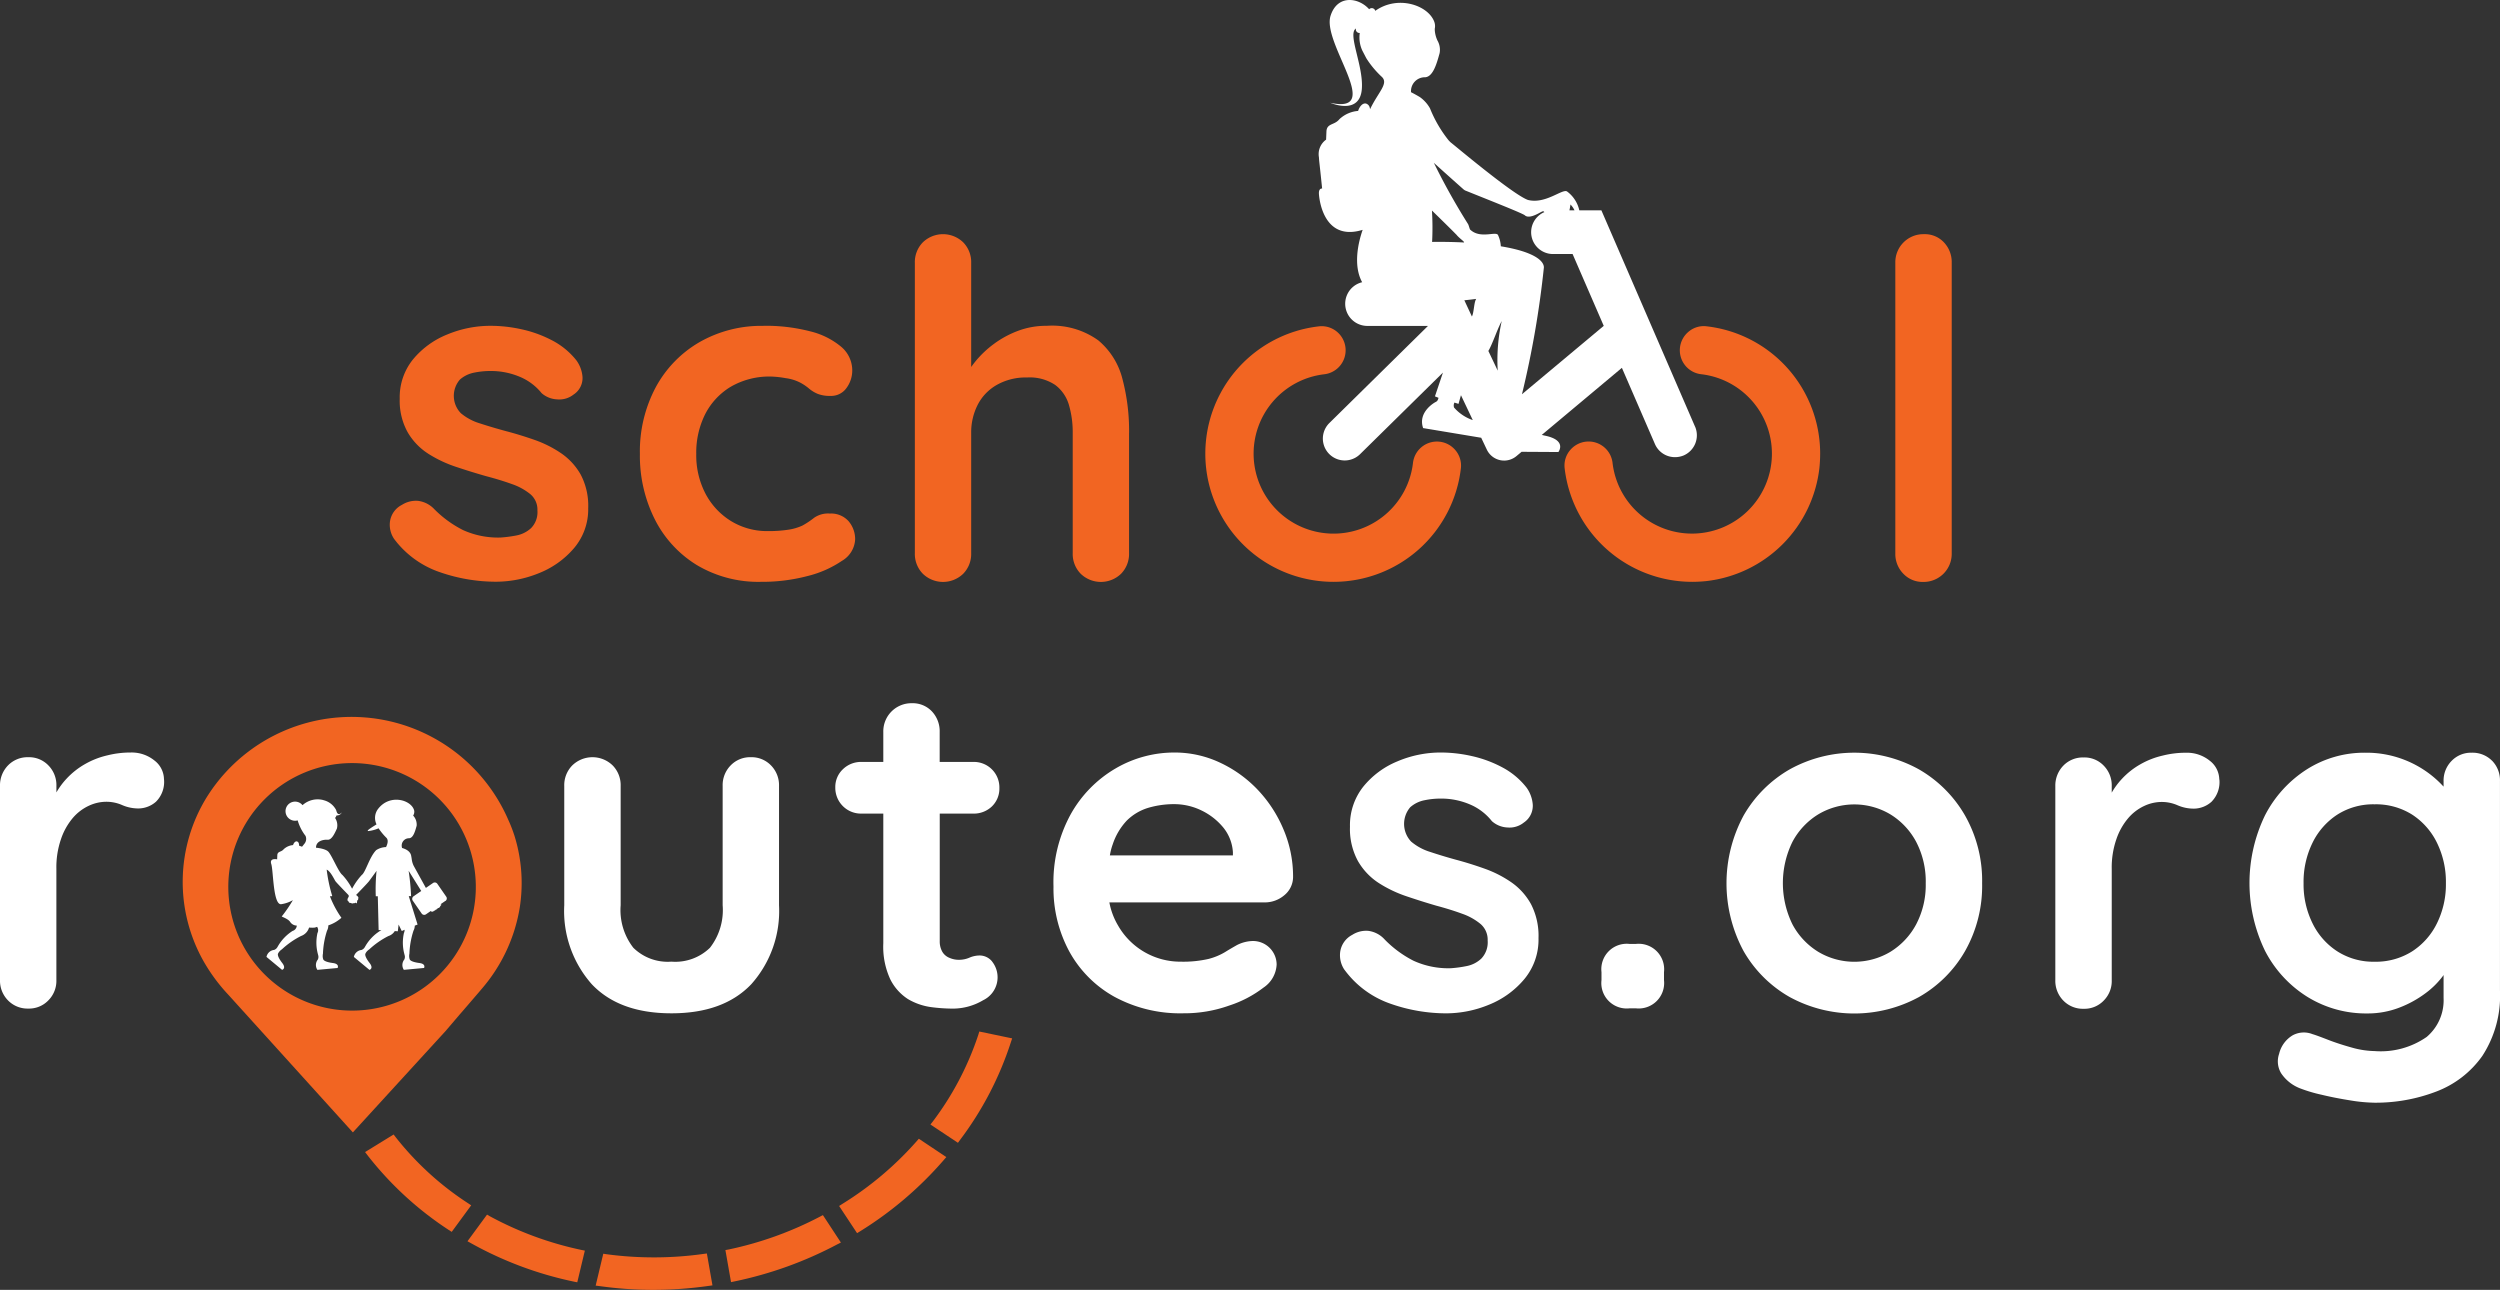 <svg xmlns="http://www.w3.org/2000/svg" width="246.049" height="126.947" viewBox="0 0 246.049 126.947">
  <rect x="0" y="0" width="246.049" height="126.947" fill="#333333" stroke="none"/>
  <g id="logo_white" transform="translate(-18 -17.999)">
    <g id="Group_1" data-name="Group 1" transform="translate(175.618 92.076)">
      <path id="Path_1" data-name="Path 1" d="M253.408,161.453a2.5,2.5,0,0,1-2.776-2.775v-.787a2.5,2.5,0,0,1,2.776-2.775h.6a2.506,2.506,0,0,1,2.776,2.775v.787a2.506,2.506,0,0,1-2.776,2.775Z" transform="translate(-250.632 -136.291)" fill="#fff"/>
      <path id="Path_2" data-name="Path 2" d="M293.95,140.192a13.018,13.018,0,0,1-1.687,6.683,12.12,12.12,0,0,1-4.531,4.51,13.306,13.306,0,0,1-12.721,0,12.12,12.12,0,0,1-4.531-4.51,14.069,14.069,0,0,1,0-13.365,12.287,12.287,0,0,1,4.531-4.533,13.142,13.142,0,0,1,12.721,0,12.3,12.3,0,0,1,4.531,4.533,13.017,13.017,0,0,1,1.687,6.682m-5.55,0a8.423,8.423,0,0,0-.947-4.093,7.061,7.061,0,0,0-2.544-2.7,6.925,6.925,0,0,0-7.077,0,7.057,7.057,0,0,0-2.545,2.7,9.221,9.221,0,0,0,0,8.141,7.066,7.066,0,0,0,2.545,2.7,6.925,6.925,0,0,0,7.077,0,7.071,7.071,0,0,0,2.544-2.7,8.32,8.32,0,0,0,.947-4.048" transform="translate(-256.488 -127.333)" fill="#fff"/>
      <path id="Path_3" data-name="Path 3" d="M368.627,128.122a2.692,2.692,0,0,0-1.991-.783,2.642,2.642,0,0,0-1.984.806,2.761,2.761,0,0,0-.789,2.014v.518a10.275,10.275,0,0,0-7.677-3.338,10.56,10.56,0,0,0-5.78,1.637,11.723,11.723,0,0,0-4.121,4.531,15.314,15.314,0,0,0,0,13.322,11.594,11.594,0,0,0,4.163,4.532A10.977,10.977,0,0,0,356.371,153a8.605,8.605,0,0,0,3.149-.577,10.587,10.587,0,0,0,2.566-1.413,8.306,8.306,0,0,0,1.707-1.689c.023-.036.047-.07.07-.1v2.255a4.722,4.722,0,0,1-1.666,3.838,7.914,7.914,0,0,1-5.133,1.389,8.733,8.733,0,0,1-2.243-.348c-.848-.236-1.624-.488-2.337-.765s-1.218-.465-1.524-.554a2.31,2.31,0,0,0-1.943.112,2.9,2.9,0,0,0-1.342,1.83,2.265,2.265,0,0,0,.207,1.919,3.962,3.962,0,0,0,1.925,1.5,14.7,14.7,0,0,0,2.031.6c.894.217,1.836.4,2.825.558a16.209,16.209,0,0,0,2.4.23,16.7,16.7,0,0,0,6.057-1.089,9.781,9.781,0,0,0,4.556-3.515,10.851,10.851,0,0,0,1.737-6.451v-20.58a2.754,2.754,0,0,0-.789-2.036m-5.409,16.006a6.869,6.869,0,0,1-2.449,2.772,6.68,6.68,0,0,1-3.7,1.018,6.59,6.59,0,0,1-3.656-1.018,6.861,6.861,0,0,1-2.449-2.772,8.638,8.638,0,0,1-.877-3.932,8.728,8.728,0,0,1,.877-3.979,6.917,6.917,0,0,1,2.449-2.78,6.587,6.587,0,0,1,3.656-1.012,6.677,6.677,0,0,1,3.7,1.012,6.917,6.917,0,0,1,2.449,2.78,8.732,8.732,0,0,1,.877,3.979,8.638,8.638,0,0,1-.877,3.932" transform="translate(-280.985 -127.334)" fill="#fff"/>
      <path id="Path_4" data-name="Path 4" d="M332.709,129.971a2.749,2.749,0,0,1-.785,2.2,2.633,2.633,0,0,1-1.711.669,4,4,0,0,1-1.6-.323,3.87,3.87,0,0,0-1.634-.334,4.089,4.089,0,0,0-1.686.4,4.661,4.661,0,0,0-1.583,1.223,6.358,6.358,0,0,0-1.146,2.06,8.5,8.5,0,0,0-.451,2.9v10.954a2.72,2.72,0,0,1-.785,2.008,2.63,2.63,0,0,1-1.982.81,2.677,2.677,0,0,1-2-.81,2.769,2.769,0,0,1-.785-2.008v-19.1a2.807,2.807,0,0,1,.785-2.008,2.674,2.674,0,0,1,2-.81,2.626,2.626,0,0,1,1.982.81,2.757,2.757,0,0,1,.785,2.008v.644a7.35,7.35,0,0,1,1-1.352,7.587,7.587,0,0,1,1.827-1.441,8.015,8.015,0,0,1,2.176-.85,9.338,9.338,0,0,1,2.3-.283,3.558,3.558,0,0,1,2.343.785,2.359,2.359,0,0,1,.938,1.855" transform="translate(-271.895 -127.331)" fill="#fff"/>
    </g>
    <g id="Group_2" data-name="Group 2" transform="translate(44.201 96.67)">
      <path id="Path_5" data-name="Path 5" d="M74.294,144.114l-.482.333c.055,0,.1.02.095.045,0,.049-.069.039-.127.178a.242.242,0,0,1-.209.143c0,.058-.1.068-.1.068-.013.1-.14.1-.14.1-.028.1-.149.092-.149.092a.207.207,0,0,1-.283.067l-.033-.038-.47.325a.308.308,0,0,1-.428-.079l-.875-1.265a.309.309,0,0,1,.078-.429l.757-.522-1.243-1.991a22.474,22.474,0,0,1,.243,2.5H70.7l.867,2.794-.276.11a1.069,1.069,0,0,1-.127.494,8.207,8.207,0,0,0-.4,2.258.8.8,0,0,0-.022.154.982.982,0,0,0,.048.4.044.044,0,0,0,.008.017c.058.131.331.272.945.352.68.088.462.488.462.488l-1.99.184a.863.863,0,0,1,.045-1.013.592.592,0,0,0,.045-.386c-.014-.067-.035-.127-.049-.19a4.351,4.351,0,0,1-.033-2.032.745.745,0,0,0,.065-.326l-.276.126-.313-.636-.077.662-.3-.02a1.131,1.131,0,0,1-.627.489,8.164,8.164,0,0,0-1.882,1.312.736.736,0,0,0-.125.094.955.955,0,0,0-.251.32.1.1,0,0,0-.007.017c-.051.133.041.428.42.917.419.543-.018.672-.018.672l-1.537-1.276a.864.864,0,0,1,.748-.686.6.6,0,0,0,.306-.241c.037-.056.066-.114.1-.169a4.352,4.352,0,0,1,1.414-1.459.748.748,0,0,0,.142-.072l-.272-.018-.081-3.329h-.2a18.445,18.445,0,0,1,.077-2.5c-.094.138-.264.372-.417.581l-.327.444c-.089.127-.877.946-1.269,1.348.114.095.217.191.222.229a1.166,1.166,0,0,1-.037.279.043.043,0,0,1-.066-.031.3.3,0,0,1,0,.078.96.96,0,0,0-.028.169c0,.039-.014.1-.041.1s-.055-.031-.081-.072a.222.222,0,0,1-.2.053.262.262,0,0,1-.287-.021c-.186.043-.231-.157-.231-.157h0a.147.147,0,0,1-.1-.152.788.788,0,0,1,.014-.085.351.351,0,0,1,.04-.1.124.124,0,0,0,.024-.039.656.656,0,0,0,.043-.094c.044-.09-.063-.19-.063-.19-.4-.412-1.152-1.192-1.239-1.316-.114-.163-.48-.985-.865-1.142a15.032,15.032,0,0,0,.539,2.57s.038.072-.222.043a9.765,9.765,0,0,0,1.134,2.127,3.689,3.689,0,0,1-1.289.747,1.091,1.091,0,0,1-.129.524,8.23,8.23,0,0,0-.4,2.258.866.866,0,0,0-.022.154.959.959,0,0,0,.049.4.044.044,0,0,0,.007.017c.058.13.331.273.946.352.681.087.461.488.461.488l-1.99.184a.863.863,0,0,1,.045-1.013.591.591,0,0,0,.045-.386c-.014-.068-.034-.127-.049-.191a4.36,4.36,0,0,1-.033-2.032.589.589,0,0,0-.039-.615.955.955,0,0,1-.313.087,4.127,4.127,0,0,1-.473-.014,1.257,1.257,0,0,1-.793.833,8.164,8.164,0,0,0-1.882,1.312.709.709,0,0,0-.125.094.963.963,0,0,0-.251.32.1.1,0,0,0-.007.017c-.051.133.041.428.42.917.419.543-.018.672-.018.672l-1.537-1.276a.862.862,0,0,1,.748-.686.6.6,0,0,0,.306-.241c.037-.056.066-.114.1-.169a4.352,4.352,0,0,1,1.414-1.459.58.58,0,0,0,.415-.528.791.791,0,0,1-.644-.348c-.184-.294-.713-.472-.839-.548a13.382,13.382,0,0,0,1.1-1.608,3.212,3.212,0,0,1-1.155.4c-.8.081-.763-3.308-.972-3.949s.577-.466.577-.466l.016-.4c.016-.4.369-.3.61-.574a.818.818,0,0,1,.11-.1,1.524,1.524,0,0,1,.829-.329c.078-.242.232-.392.381-.363a.274.274,0,0,1,.192.218.761.761,0,0,1,.024.206l.075.024.214.075c.068-.082.136-.165.2-.253a.744.744,0,0,0,.14-.818,4.558,4.558,0,0,1-.77-1.52.93.93,0,0,1-.255.035.941.941,0,1,1,.732-1.532,2.221,2.221,0,0,1,2.079-.494v0H62.3a1.9,1.9,0,0,1,1.228.929l.009.018c0,.013.01.023.015.037s0,.014.007.02a.316.316,0,0,1,.016.049c.009.029.018.058.027.085.175.483.486.087.505.061a.5.5,0,0,1-.514.3.763.763,0,0,1-.146.253,1.3,1.3,0,0,1,.18,1.045c-.22.48-.51,1.129-.919,1.1s-1.139.117-1.139.783c0,0,.947.077,1.231.409.373.437.993,2,1.369,2.274a6.31,6.31,0,0,1,.953,1.356,6.309,6.309,0,0,1,.954-1.356c.376-.272.75-1.766,1.419-2.445a1.893,1.893,0,0,1,.968-.3c.14-.281.258-.659.049-.9a5.826,5.826,0,0,1-.783-.946,3.567,3.567,0,0,1-1.054.274c-.063-.075.093-.186.851-.664a1.456,1.456,0,0,1,.168-1.539c1.179-1.513,3.327-.849,3.545.209a.7.7,0,0,1-.108.466,1.3,1.3,0,0,1,.345,1c-.142.508-.325,1.2-.733,1.23a.722.722,0,0,0-.709.93.052.052,0,0,1,0,.027c.477.133.846.383.909.8.018.115.041.22.054.344a2,2,0,0,0,.2.637l1.187,2.151.7-.482a.306.306,0,0,1,.428.079l.876,1.266a.3.3,0,0,1-.079.422" transform="translate(-56.67 -134.112)" fill="#fff"/>
    </g>
    <g id="Group_3" data-name="Group 3" transform="translate(35.986 88.553)">
      <path id="Path_6" data-name="Path 6" d="M77.521,135.054c-.1-.439-.217-.879-.354-1.306,0-.007-.006-.007-.006-.013-.137-.422-.3-.844-.479-1.255l-.091-.2a16.806,16.806,0,0,0-29.673-2.259,15.868,15.868,0,0,0-.308,16.186,17.3,17.3,0,0,0,2.436,3.287l12.243,13.533,9.122-9.973,1.466-1.718.018-.016.468-.542,1.375-1.6.216-.257a16.228,16.228,0,0,0,3.766-8.067,15.62,15.62,0,0,0-.2-5.8M61.233,151.04A12.18,12.18,0,1,1,73.39,138.865,12.173,12.173,0,0,1,61.233,151.04" transform="translate(-44.546 -122.131)" fill="#f26522"/>
      <path id="Path_7" data-name="Path 7" d="M134.741,197.206l-.364.182a37.978,37.978,0,0,1-10.082,3.637l-.368.076-.554-3.155.351-.064a34.694,34.694,0,0,0,8.954-3.224l.291-.152Z" transform="translate(-69.965 -145.469)" fill="#f26522"/>
      <path id="Path_8" data-name="Path 8" d="M116.023,203.218l-.368.05a38.731,38.731,0,0,1-5.456.39,37.959,37.959,0,0,1-5.279-.369l-.393-.049.749-3.138.326.05a35.063,35.063,0,0,0,9.524-.029l.346-.046Z" transform="translate(-63.888 -147.265)" fill="#f26522"/>
      <path id="Path_9" data-name="Path 9" d="M161.2,168.514l-.127.381a32.635,32.635,0,0,1-5.008,9.622l-.2.274-2.707-1.8.241-.308a29.518,29.518,0,0,0,4.475-8.536l.093-.308Z" transform="translate(-79.57 -136.871)" fill="#f26522"/>
      <path id="Path_10" data-name="Path 10" d="M150.444,185.214l-.267.308a35.783,35.783,0,0,1-8.217,6.995l-.3.186-1.768-2.676.313-.2a32.586,32.586,0,0,0,7.325-6.179l.207-.24Z" transform="translate(-75.293 -141.889)" fill="#f26522"/>
      <path id="Path_11" data-name="Path 11" d="M97.456,197.978l-.745,3.117-.346-.068a35.823,35.823,0,0,1-10.1-3.772l-.359-.2,1.924-2.622.274.161a33.329,33.329,0,0,0,9,3.312Z" transform="translate(-57.882 -145.446)" fill="#f26522"/>
      <path id="Path_12" data-name="Path 12" d="M81.475,189.767l-1.916,2.613-.287-.185a33.066,33.066,0,0,1-7.994-7.347l-.245-.323,2.808-1.73.2.262a29.482,29.482,0,0,0,7.118,6.5Z" transform="translate(-53.087 -141.693)" fill="#f26522"/>
    </g>
    <g id="Group_4" data-name="Group 4" transform="translate(18 87.206)">
      <path id="Path_13" data-name="Path 13" d="M34.142,129.945a2.746,2.746,0,0,1-.785,2.2,2.638,2.638,0,0,1-1.712.669,4.018,4.018,0,0,1-1.6-.323,3.857,3.857,0,0,0-1.634-.335,4.086,4.086,0,0,0-1.686.4,4.657,4.657,0,0,0-1.583,1.223A6.356,6.356,0,0,0,24,135.84a8.5,8.5,0,0,0-.451,2.9V149.69a2.716,2.716,0,0,1-.785,2.008,2.627,2.627,0,0,1-1.982.811,2.676,2.676,0,0,1-2-.811A2.764,2.764,0,0,1,18,149.69v-19.1a2.81,2.81,0,0,1,.785-2.009,2.677,2.677,0,0,1,2-.81,2.629,2.629,0,0,1,1.982.81,2.76,2.76,0,0,1,.785,2.009v.643a7.337,7.337,0,0,1,1-1.351,7.613,7.613,0,0,1,1.828-1.442,8.036,8.036,0,0,1,2.176-.849,9.363,9.363,0,0,1,2.3-.283,3.556,3.556,0,0,1,2.342.785,2.357,2.357,0,0,1,.94,1.855" transform="translate(-18 -122.453)" fill="#fff"/>
      <path id="Path_14" data-name="Path 14" d="M118.324,127.992a2.657,2.657,0,0,1,1.989.81,2.766,2.766,0,0,1,.787,2.011V142.56a10.813,10.813,0,0,1-2.728,7.771q-2.731,2.868-7.863,2.867t-7.84-2.867a10.866,10.866,0,0,1-2.706-7.771V130.813a2.766,2.766,0,0,1,.787-2.011,2.848,2.848,0,0,1,3.978,0,2.768,2.768,0,0,1,.786,2.011V142.56a6.041,6.041,0,0,0,1.249,4.187,4.828,4.828,0,0,0,3.747,1.366,4.893,4.893,0,0,0,3.793-1.366,6.038,6.038,0,0,0,1.249-4.187V130.813a2.766,2.766,0,0,1,.786-2.011,2.657,2.657,0,0,1,1.989-.81" transform="translate(-44.429 -122.675)" fill="#fff"/>
      <path id="Path_15" data-name="Path 15" d="M154.776,145.579a2.5,2.5,0,0,1-.888,3.8,5.849,5.849,0,0,1-3.025.825,16.588,16.588,0,0,1-2.15-.155,6.092,6.092,0,0,1-2.227-.785,4.942,4.942,0,0,1-1.724-1.918,7.622,7.622,0,0,1-.7-3.566v-12.77h-2.123a2.51,2.51,0,0,1-1.854-.734,2.542,2.542,0,0,1-.747-1.854,2.389,2.389,0,0,1,.747-1.776,2.556,2.556,0,0,1,1.854-.72h2.123v-2.96a2.77,2.77,0,0,1,2.819-2.819,2.6,2.6,0,0,1,1.97.81,2.845,2.845,0,0,1,.76,2.009v2.96H152.9a2.509,2.509,0,0,1,2.587,2.587,2.431,2.431,0,0,1-.734,1.79,2.567,2.567,0,0,1-1.853.708h-3.283v12.537a2.05,2.05,0,0,0,.257,1.068,1.424,1.424,0,0,0,.7.592,2.284,2.284,0,0,0,.94.192,2.59,2.59,0,0,0,1.016-.206,2.556,2.556,0,0,1,1.068-.218,1.581,1.581,0,0,1,1.184.605" transform="translate(-57.128 -120.144)" fill="#fff"/>
      <path id="Path_16" data-name="Path 16" d="M193.739,141.363a2.323,2.323,0,0,0,.871-1.8,11.8,11.8,0,0,0-.953-4.708,12.867,12.867,0,0,0-2.56-3.914,12.242,12.242,0,0,0-3.719-2.655,10.458,10.458,0,0,0-4.463-.976,11.437,11.437,0,0,0-5.78,1.571,11.965,11.965,0,0,0-4.415,4.514,13.924,13.924,0,0,0-1.69,7.094,13.057,13.057,0,0,0,1.548,6.388,11.335,11.335,0,0,0,4.439,4.468,13.591,13.591,0,0,0,6.822,1.63,13.125,13.125,0,0,0,4.48-.76,11.218,11.218,0,0,0,3.384-1.771,2.892,2.892,0,0,0,1.289-2.266,2.33,2.33,0,0,0-2.354-2.318,3.614,3.614,0,0,0-1.572.411c-.335.194-.724.411-1.136.671a6.133,6.133,0,0,1-1.642.683,11.133,11.133,0,0,1-2.731.27,7.061,7.061,0,0,1-6.163-3.543,6.96,6.96,0,0,1-.865-2.29h15.264a2.962,2.962,0,0,0,1.947-.7m-16.888-4.992a6.3,6.3,0,0,1,1.389-2.359,5.094,5.094,0,0,1,2.084-1.249,8.963,8.963,0,0,1,2.59-.371,6.131,6.131,0,0,1,2.7.631,6.332,6.332,0,0,1,2.137,1.682,4.27,4.27,0,0,1,.936,2.409v.325H176.58a5.879,5.879,0,0,1,.271-1.067" transform="translate(-67.346 -122.454)" fill="#fff"/>
      <path id="Path_17" data-name="Path 17" d="M213.077,148.676a2.57,2.57,0,0,1-.416-1.664,2.236,2.236,0,0,1,1.2-1.759,2.528,2.528,0,0,1,1.573-.392,2.626,2.626,0,0,1,1.619.856,10.822,10.822,0,0,0,2.823,2.081,8.219,8.219,0,0,0,3.7.741,11.812,11.812,0,0,0,1.527-.209,2.906,2.906,0,0,0,1.456-.739,2.32,2.32,0,0,0,.625-1.781,2.037,2.037,0,0,0-.694-1.62,5.857,5.857,0,0,0-1.825-1.016q-1.135-.417-2.522-.787-1.433-.415-2.936-.925a12.235,12.235,0,0,1-2.753-1.317,6.332,6.332,0,0,1-2.035-2.15,6.587,6.587,0,0,1-.786-3.376,6.1,6.1,0,0,1,1.295-3.931,8.447,8.447,0,0,1,3.352-2.5,10.89,10.89,0,0,1,4.325-.879,13.981,13.981,0,0,1,3.006.347,11.754,11.754,0,0,1,3.007,1.11,7.417,7.417,0,0,1,2.405,2.012,3.284,3.284,0,0,1,.6,1.666,1.987,1.987,0,0,1-.879,1.758,2.239,2.239,0,0,1-1.619.485,2.445,2.445,0,0,1-1.526-.624,5.468,5.468,0,0,0-2.1-1.619,7.208,7.208,0,0,0-3.029-.6,7.777,7.777,0,0,0-1.5.162,2.968,2.968,0,0,0-1.41.693,2.528,2.528,0,0,0,.092,3.376,5.283,5.283,0,0,0,1.873,1.017q1.179.394,2.521.764,1.387.368,2.821.879a11.249,11.249,0,0,1,2.638,1.341,6.348,6.348,0,0,1,1.942,2.151,6.787,6.787,0,0,1,.741,3.352,6.079,6.079,0,0,1-1.388,4.024,8.787,8.787,0,0,1-3.47,2.521,11.1,11.1,0,0,1-4.255.856,16.584,16.584,0,0,1-5.457-.948,9.428,9.428,0,0,1-4.533-3.352" transform="translate(-80.769 -122.454)" fill="#fff"/>
    </g>
    <g id="Group_5" data-name="Group 5" transform="translate(147.798 17.999)">
      <path id="Path_18" data-name="Path 18" d="M246.6,59.989,237.382,38.7h-2.174A3.145,3.145,0,0,0,234,36.841c-.465-.288-2.123,1.282-3.861.833l-.016-.008c-1.523-.576-7.241-5.406-7.567-5.646a3.1,3.1,0,0,1-.228-.233,12.461,12.461,0,0,1-1.815-3.125,3.4,3.4,0,0,0-.985-1.1c-.237-.148-.7-.4-.88-.487a1.365,1.365,0,0,1,1.4-1.472c.786-.068,1.142-1.4,1.413-2.372a1.816,1.816,0,0,0-.212-1.24,2.833,2.833,0,0,1-.266-1.061v-.1a1.233,1.233,0,0,0-.06-.719c-.626-1.62-3.607-2.614-5.8-1.041a.312.312,0,0,0-.144-.211.352.352,0,0,0-.453.05c-1.009-1.142-3.121-1.492-3.8.647-.863,2.724,5.323,9.74-.039,8.556.19.08,2.906,1.2,3.117-1.337.19-2.287-1.447-5.451-.571-5.976a.187.187,0,0,0-.016.085.341.341,0,0,0,.153.3.338.338,0,0,0,.232.059,3.094,3.094,0,0,0,.241,1.713l.363.7c.021.034.05.093.071.127a9.23,9.23,0,0,0,1.463,1.751c.751.664-.284,1.468-1.121,3.206a1.17,1.17,0,0,0-.029-.115.544.544,0,0,0-.381-.436c-.3-.063-.613.241-.77.728a3.023,3.023,0,0,0-1.67.664,1.486,1.486,0,0,0-.221.207c-.482.541-1.192.347-1.226,1.155l-.034.8a1.748,1.748,0,0,0-.707,1.726c.039.592,0,0,.317,3.088,0,0-.333-.064-.317.486,0,.157.275,4.817,4.305,3.577-.428,1.226-.959,3.5-.05,5.155a2.181,2.181,0,0,0,.453,4.3h6.027l-9.723,9.575a2.152,2.152,0,0,0,3.016,3.07l8.179-8.05L221,57.009l.353.143c-.07.259-.127.344-.325.434,0,0-1.748.942-1.19,2.546l5.715.951.55,1.159a1.886,1.886,0,0,0,2.93.638l.495-.415,3.621.022s.879-1.138-1.269-1.6c-.127-.026-.249-.055-.364-.085l7.884-6.6,3.252,7.5a2.141,2.141,0,0,0,1.98,1.29,2.214,2.214,0,0,0,.859-.173,2.162,2.162,0,0,0,1.114-2.827M234.336,38.123a1.917,1.917,0,0,1,.4.579h-.5c.063-.278.1-.541.1-.579m-13.614,3.684a27.379,27.379,0,0,0-.017-3.088c.867.846,1.793,1.751,2.424,2.394.2.262.69.617.711.677a.216.216,0,0,0,.038.076c-.959-.051-2.008-.072-3.155-.058m2.164,16.314a.628.628,0,0,1,.032-.5s.276.085.4.127l.242-.854,1.163,2.449a4.245,4.245,0,0,1-1.833-1.225m1.748-8.966-.745-1.6c.428-.043.816-.089,1.167-.136-.232.36-.207,1.314-.423,1.737m2.542,5.326-.922-1.94c.4-.664.929-2.269,1.314-2.937a17.576,17.576,0,0,0-.392,4.878m2.385,2.319a94.1,94.1,0,0,0,2.157-12.476c.013-.6-.846-1.527-4.238-2.085a2.983,2.983,0,0,0-.279-1.113c-.215-.389-1.741.407-2.727-.52l-.014-.009c-.05-.064-.14-.439-.2-.537a64.9,64.9,0,0,1-3.371-6.036c1.134,1.024,2.6,2.33,2.956,2.643l.11.072c2.2.888,5.662,2.249,5.887,2.449.443.414,1.468-.271,1.653-.348.135-.05.161-.093.27.035A2.15,2.15,0,0,0,232.608,43h1.94l3.066,7.071Z" transform="translate(-209.572 -17.999)" fill="#fff"/>
    </g>
    <g id="Group_6" data-name="Group 6" transform="translate(56.367 41.046)">
      <path id="Path_19" data-name="Path 19" d="M75.047,86.3a2.493,2.493,0,0,1-.416-1.634,2.186,2.186,0,0,1,1.2-1.726,2.551,2.551,0,0,1,1.573-.386,2.651,2.651,0,0,1,1.619.839,10.875,10.875,0,0,0,2.821,2.043,8.351,8.351,0,0,0,3.7.727,12.543,12.543,0,0,0,1.526-.2,2.934,2.934,0,0,0,1.457-.726,2.249,2.249,0,0,0,.625-1.749,1.981,1.981,0,0,0-.694-1.589,5.916,5.916,0,0,0-1.827-1q-1.133-.409-2.52-.772-1.434-.407-2.937-.909a12.3,12.3,0,0,1-2.751-1.293,6.23,6.23,0,0,1-2.035-2.111A6.367,6.367,0,0,1,75.6,72.5,5.908,5.908,0,0,1,76.9,68.64a8.439,8.439,0,0,1,3.353-2.451,11.074,11.074,0,0,1,4.325-.863,14.215,14.215,0,0,1,3.006.341,11.893,11.893,0,0,1,3.006,1.089,7.385,7.385,0,0,1,2.4,1.974,3.194,3.194,0,0,1,.6,1.635,1.937,1.937,0,0,1-.879,1.725,2.263,2.263,0,0,1-1.619.476,2.467,2.467,0,0,1-1.526-.611,5.451,5.451,0,0,0-2.1-1.59,7.346,7.346,0,0,0-3.03-.591,7.906,7.906,0,0,0-1.5.159,2.986,2.986,0,0,0-1.41.681,2.446,2.446,0,0,0,.092,3.315,5.276,5.276,0,0,0,1.873,1q1.179.386,2.52.75,1.387.362,2.821.862a11.259,11.259,0,0,1,2.636,1.316,6.29,6.29,0,0,1,1.943,2.111,6.569,6.569,0,0,1,.739,3.29A5.9,5.9,0,0,1,92.761,87.2a8.765,8.765,0,0,1-3.469,2.474,11.27,11.27,0,0,1-4.255.839,16.848,16.848,0,0,1-5.458-.93A9.4,9.4,0,0,1,75.047,86.3" transform="translate(-74.626 -56.307)" fill="#f26522"/>
      <path id="Path_20" data-name="Path 20" d="M123.112,65.325a17.361,17.361,0,0,1,4.6.544,7.527,7.527,0,0,1,3.052,1.521,3.041,3.041,0,0,1,1.087,2.338,2.914,2.914,0,0,1-.555,1.7,1.849,1.849,0,0,1-1.619.795,3.2,3.2,0,0,1-1.226-.2,3.24,3.24,0,0,1-.855-.522,4.909,4.909,0,0,0-.879-.591,4.272,4.272,0,0,0-1.411-.431,9.374,9.374,0,0,0-1.41-.159,7.568,7.568,0,0,0-4,1,6.708,6.708,0,0,0-2.52,2.7,8.442,8.442,0,0,0-.879,3.926,8.157,8.157,0,0,0,.9,3.882,6.96,6.96,0,0,0,2.5,2.7,6.781,6.781,0,0,0,3.678,1,12.439,12.439,0,0,0,1.989-.137,4.977,4.977,0,0,0,1.388-.409,8.426,8.426,0,0,0,1.157-.771,2.4,2.4,0,0,1,1.526-.409,2.312,2.312,0,0,1,1.85.749,2.712,2.712,0,0,1,.648,1.838,2.592,2.592,0,0,1-1.295,2.066,10.487,10.487,0,0,1-3.4,1.5,17.461,17.461,0,0,1-4.555.567,11.816,11.816,0,0,1-6.337-1.655,11.157,11.157,0,0,1-4.139-4.517,13.9,13.9,0,0,1-1.457-6.4,13.453,13.453,0,0,1,1.55-6.559,11.366,11.366,0,0,1,4.3-4.449,12.256,12.256,0,0,1,6.313-1.611" transform="translate(-86.339 -56.306)" fill="#f26522"/>
      <path id="Path_21" data-name="Path 21" d="M171.97,71.583V83.421a2.778,2.778,0,0,1-.783,2.013,2.856,2.856,0,0,1-3.979,0,2.781,2.781,0,0,1-.783-2.013V71.583a9.51,9.51,0,0,0-.371-2.755,3.776,3.776,0,0,0-1.342-1.966,4.5,4.5,0,0,0-2.778-.742,5.765,5.765,0,0,0-3,.742,4.728,4.728,0,0,0-1.871,1.966,5.961,5.961,0,0,0-.63,2.755V83.421a2.778,2.778,0,0,1-.783,2.013,2.856,2.856,0,0,1-3.979,0,2.781,2.781,0,0,1-.783-2.013V54.835a2.78,2.78,0,0,1,.783-2.013,2.858,2.858,0,0,1,3.979,0,2.777,2.777,0,0,1,.783,2.013V65.09c.135-.2.295-.4.465-.612a10.121,10.121,0,0,1,1.8-1.684,9.706,9.706,0,0,1,2.361-1.271,7.869,7.869,0,0,1,2.82-.489,7.764,7.764,0,0,1,5.068,1.436,7.256,7.256,0,0,1,2.378,3.815,20.008,20.008,0,0,1,.648,5.3" transform="translate(-99.216 -52.015)" fill="#f26522"/>
      <path id="Path_22" data-name="Path 22" d="M298.865,83.419a2.764,2.764,0,0,1-2.821,2.821,2.6,2.6,0,0,1-1.943-.81,2.773,2.773,0,0,1-.786-2.012V54.834a2.764,2.764,0,0,1,2.821-2.82,2.578,2.578,0,0,1,1.965.809,2.815,2.815,0,0,1,.764,2.011Z" transform="translate(-145.145 -52.014)" fill="#f26522"/>
      <path id="Path_23" data-name="Path 23" d="M218.243,79.339a12.622,12.622,0,0,1-12.56,11.2,12.419,12.419,0,0,1-1.413-.082,12.613,12.613,0,0,1,.016-25.065,2.344,2.344,0,0,1,1.816.585,2.376,2.376,0,0,1-1.325,4.135,7.869,7.869,0,1,0,8.746,8.74,2.372,2.372,0,0,1,4.136-1.318,2.342,2.342,0,0,1,.583,1.81" transform="translate(-112.827 -56.322)" fill="#f26522"/>
      <path id="Path_24" data-name="Path 24" d="M270.421,77.948a13.77,13.77,0,0,1-.077,1.413,12.649,12.649,0,0,1-11.1,11.1,13.7,13.7,0,0,1-1.413.077,12.644,12.644,0,0,1-12.56-11.2,2.335,2.335,0,0,1,.585-1.81,2.371,2.371,0,0,1,4.134,1.318,7.869,7.869,0,1,0,8.74-8.739,2.372,2.372,0,0,1-1.319-4.136,2.312,2.312,0,0,1,1.811-.585,12.615,12.615,0,0,1,11.2,12.56" transform="translate(-129.649 -56.321)" fill="#f26522"/>
    </g>
  </g>
</svg>
